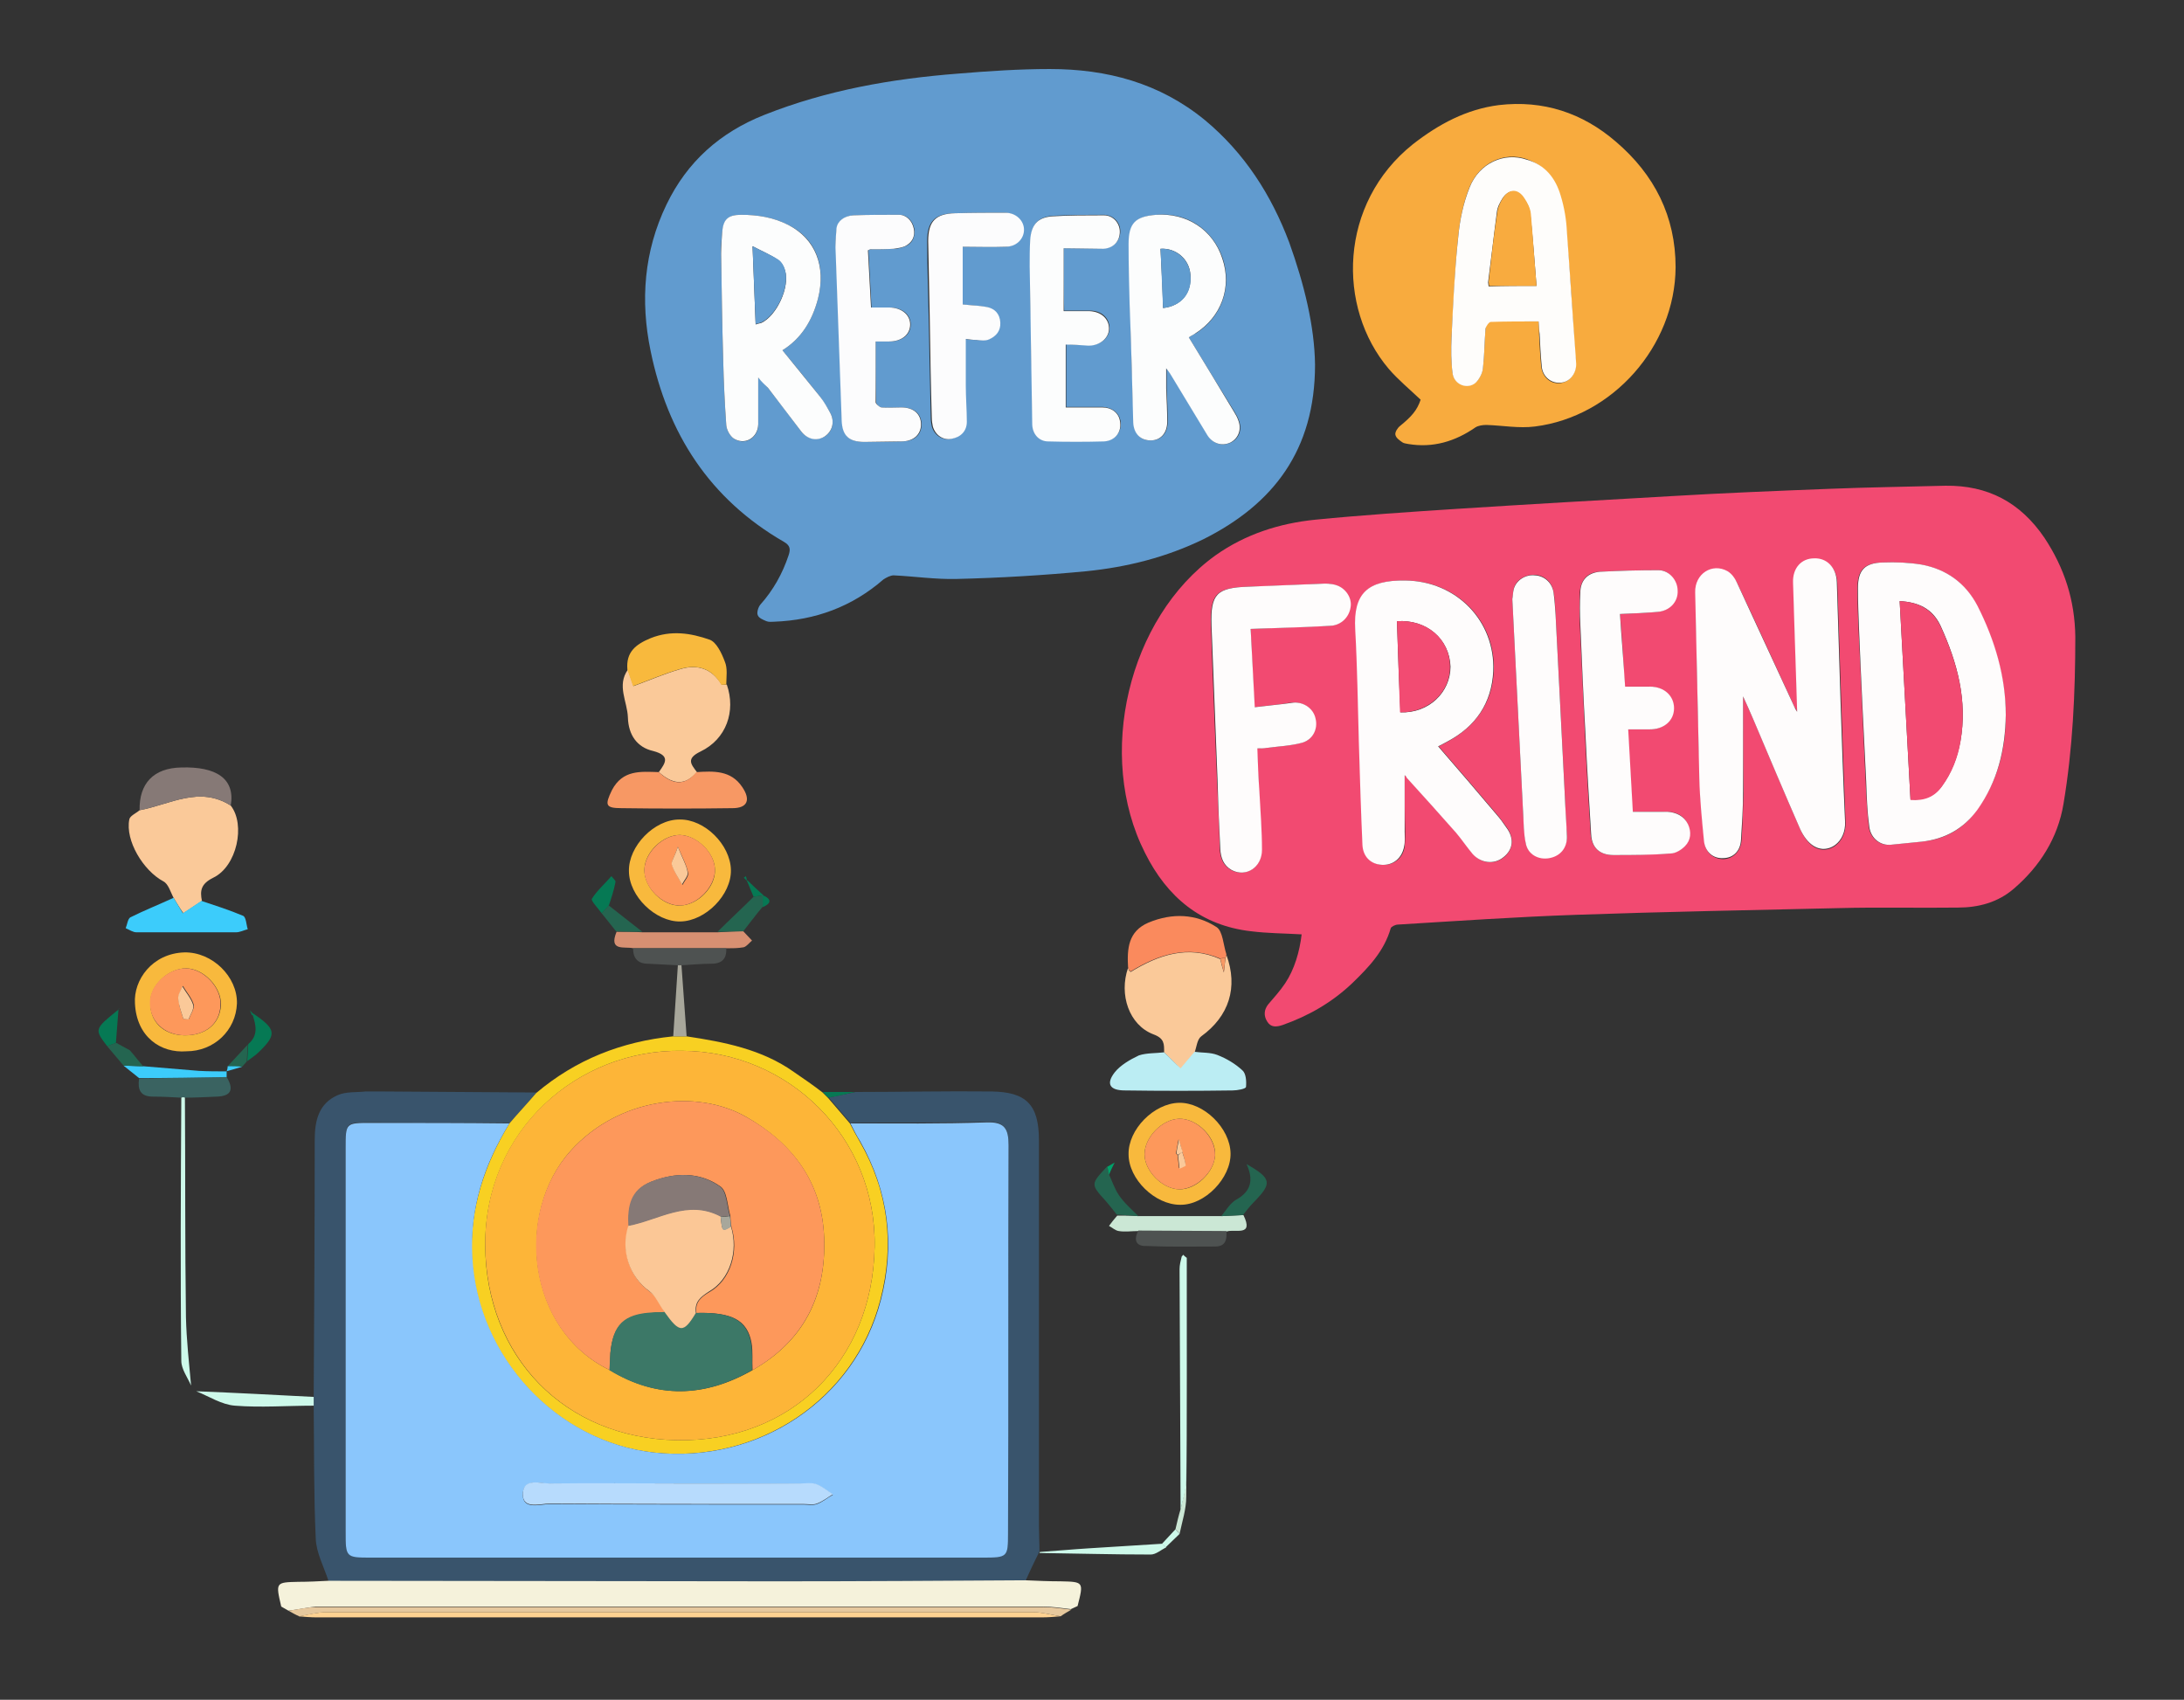 <?xml version="1.0" encoding="utf-8"?>
<!-- Generator: Adobe Illustrator 21.1.0, SVG Export Plug-In . SVG Version: 6.00 Build 0)  -->
<svg version="1.1" id="Layer_1" xmlns="http://www.w3.org/2000/svg" xmlns:xlink="http://www.w3.org/1999/xlink" x="0px" y="0px"
	 viewBox="0 0 424 330" style="enable-background:new 0 0 424 330;" xml:space="preserve">
<rect x="0" y="0" width="424" height="330" fill="#333333" stroke="none"/>
<style type="text/css">
	.st0{fill:#39546C;}
	.st1{fill:#F5F2DB;}
	.st2{fill:#F8D022;}
	.st3{fill:#FAC999;}
	.st4{fill:#BBEDF3;}
	.st5{fill:#F79864;}
	.st6{fill:#F8B93D;}
	.st7{fill:#FA8A5D;}
	.st8{fill:#3CCCFB;}
	.st9{fill:#867976;}
	.st10{fill:#D79072;}
	.st11{fill:#CBE7D5;}
	.st12{fill:#3A6361;}
	.st13{fill:#4E5251;}
	.st14{fill:#CDF9EA;}
	.st15{fill:#246550;}
	.st16{fill:#A8A79B;}
	.st17{fill:#067954;}
	.st18{fill:#00A169;}
	.st19{fill:#06DF9E;}
	.st20{fill:#8AC6FC;}
	.st21{fill:#E6C89D;}
	.st22{fill:#FED292;}
	.st23{fill:#FDB538;}
	.st24{fill:#FD985B;}
	.st25{fill:#B7DBFD;}
	.st26{fill:#3C7867;}
	.st27{fill:#FBC796;}
	.st28{fill:#F24A71;}
	.st29{fill:#619BCF;}
	.st30{fill:#F8AB3E;}
	.st31{fill:#FEFCFC;}
	.st32{fill:#FCFDFD;}
	.st33{fill:#FCFCFD;}
	.st34{fill:#FEFDFB;}
	.st35{fill:#F24B72;}
	.st36{fill:#609CCF;}
	.st37{fill:#619CD0;}
	.st38{fill:#F8AB3F;}
</style>
<g>
	<path class="st0" d="M63.8,307c-0.9-2.8-2.4-5.5-2.5-8.3c-0.4-8.6-0.3-17.3-0.4-25.9c0-0.6,0-1.1,0-1.7c0.1-16.6,0.2-33.2,0.2-49.8
		c0-3.8,0.8-7.1,4.5-8.7c1.6-0.7,3.6-0.5,5.4-0.7c1.1,0,2.1,0,3.2,0c10,0.1,20,0.1,30,0.2c-1.7,2-3.5,3.9-5.2,5.9
		c-9,0-18-0.1-27-0.1c-4.9,0-4.9,0-4.9,4.9c0,24.8,0,49.6,0,74.4c0,5,0,5.1,4.8,5.1c39.6,0,79.2,0,118.9,0c4.8,0,4.9-0.1,4.9-4.7
		c0-25.1,0-50.3,0.1-75.4c0-3.1-0.8-4.5-4.2-4.4c-8.8,0.2-17.6,0.1-26.5,0.2c-1.4-1.6-2.8-3.3-4.2-4.9c1.7-0.4,3.5-0.7,5.2-1.1
		c8.8,0,17.6-0.2,26.4-0.1c6.8,0.1,9.2,2.6,9.2,9.5c0,24.9,0,49.8,0,74.8c0,1.7,0.1,3.3,0.1,5l-0.1,0.2c-0.9,1.8-1.8,3.7-2.6,5.5
		c-16,0.1-32,0.2-48,0.2C122.1,307.1,92.9,307,63.8,307z"/>
	<path class="st1" d="M56,312.7c-0.5-0.3-0.9-0.5-1.4-0.8c-1.1-4.7-1.1-4.7,3.3-4.8c1.9,0,3.9-0.1,5.8-0.2c29.1,0,58.3,0.1,87.4,0.1
		c16,0,32-0.1,48-0.2c2.3,0.1,4.5,0.2,6.8,0.2c4.5,0.1,4.5,0.1,3.3,4.8c-0.4,0.2-0.9,0.4-1.3,0.6c-1.8-0.2-3.6-0.5-5.4-0.5
		c-47.1,0-94.1,0-141.2,0C59.6,312.1,57.8,312.5,56,312.7z"/>
	<path class="st2" d="M98.9,218.1c1.7-2,3.5-3.9,5.2-5.9c7.7-6.5,16.6-10,26.6-11c0.9,0,1.7,0,2.6,0c7.3,1.1,14.6,2.5,20.8,6.9
		c1.9,1.3,3.8,2.6,5.6,4c0.4,0.4,0.7,0.7,1.1,1.1c1.4,1.6,2.8,3.3,4.2,4.9c0.6,1.2,1.2,2.3,1.9,3.5c5.6,9.7,6.8,20.1,4,30.8
		c-5,19.3-23.7,31.8-44,29.6c-19-2.1-34.3-18.6-35.3-38C91.2,234.5,94.1,226,98.9,218.1z M132.4,204c-20.2-0.3-38.3,15.4-38.2,37.8
		c0.1,21.6,15.4,37.4,37.2,37.8c22.1,0.4,38-15.3,38.4-37.5C170.2,220.8,153.1,204.1,132.4,204z"/>
	<path class="st3" d="M226,204.3c0-1.6,0.1-2.7-2.1-3.5c-4.7-1.8-6.7-7.7-4.9-12.9c0.1,0.2,0.1,0.3,0.2,0.5c0.1,0.1,0.3,0.3,0.3,0.3
		c5.4-3.3,11.1-5.3,17.4-2.5c0.2,0.9,0.4,1.7,0.7,2.6c0.1-0.9,0.2-1.8,0.3-2.7c0.1-0.2,0.1-0.5,0.2-0.7c2.3,6.3,0.5,11.9-4.9,15.8
		c-0.8,0.6-0.9,2.1-1.3,3.2c-0.9,1.1-1.8,2.1-2.7,3.2C228.2,206.4,227.1,205.4,226,204.3z"/>
	<path class="st3" d="M33.7,174.3c-0.6-1.1-1-2.7-2-3.2c-3.9-2.1-7.4-7.9-6.6-12c0.1-0.7,1.3-1.2,2-1.8c5.9-1.1,11.6-4.8,17.7-0.9
		c2.9,3.7,1.2,11.8-3.4,14c-2.4,1.2-2.6,2.5-2.2,4.5c-1.2,0.8-2.4,1.6-3.6,2.4C34.9,176.3,34.3,175.3,33.7,174.3z"/>
	<path class="st3" d="M127.9,149.9c1.3-1.8,2.3-3.2-1.1-4.1c-3.1-0.7-4.8-3.1-4.9-6.5c-0.1-3.1-2.2-6.2,0-9.3
		c0.4,1.1,0.7,2.1,1.1,3.2c3-1.1,6-2.4,9.1-3.3c3.3-1,6.1-0.1,8,3c0.1,0.1,0.7,0,1,0c1.8,5.2-0.1,10.6-5.1,13
		c-2.9,1.4-1.8,2.5-0.7,4C132.8,152.8,130.4,152.1,127.9,149.9z"/>
	<path class="st4" d="M226,204.3c1.1,1,2.1,2.1,3.2,3.1c0.9-1.1,1.8-2.1,2.7-3.2c1.5,0.2,3.1,0.1,4.4,0.6c1.8,0.7,3.5,1.7,4.9,3
		c0.7,0.6,0.8,2.1,0.7,3.2c0,0.4-1.7,0.7-2.6,0.7c-7,0.1-13.9,0.1-20.9,0c-3,0-3.7-1.3-2-3.5c1.1-1.4,3-2.5,4.7-3.3
		C222.6,204.4,224.4,204.5,226,204.3z"/>
	<path class="st5" d="M127.9,149.9c2.5,2.3,4.9,2.9,7.3,0c3.3-0.2,6.7-0.4,8.9,2.9c1.7,2.5,1,4.1-1.9,4.1c-7.2,0.1-14.3,0.1-21.5,0
		c-3.2,0-3.3-0.6-1.9-3.5C120.9,149.4,124.4,149.8,127.9,149.9z"/>
	<path class="st6" d="M228.9,214.1c4.8-0.1,9.9,4.9,10,9.8c0.1,4.8-5,10.1-9.8,10c-4.9,0-10-5-10-9.8
		C219,219.3,224,214.2,228.9,214.1z M228.9,230.9c3.3,0.1,6.8-3.3,7-6.6c0.2-3.5-3.5-7.2-7-7.1c-3.3,0.1-6.7,3.6-6.7,6.9
		C222.2,227.3,225.6,230.8,228.9,230.9z"/>
	<path class="st6" d="M36.2,204.1c-5,0.4-9.7-2.8-10-9.3c-0.3-4.5,3.3-9.7,9.6-9.9c5.4-0.1,10.3,4.7,10.2,9.9
		C45.8,200.1,41.5,204.1,36.2,204.1z M35.7,201c4.2,0.1,7-2.2,7.2-5.9c0.1-3.5-3.4-7.1-6.8-7.1c-3.4,0-6.9,3.3-6.9,6.5
		C29,198.3,31.7,200.9,35.7,201z"/>
	<path class="st6" d="M131.9,159.1c4.9-0.1,9.9,4.9,10,9.8c0.1,4.8-4.9,9.9-9.8,10c-4.8,0.1-10-4.9-10-9.8
		C122,164.3,127,159.1,131.9,159.1z M138.8,168.9c0-3.3-3.5-6.7-6.8-6.8c-3.3,0-6.8,3.3-6.9,6.7c-0.1,3.5,3.6,7.2,7,7
		C135.5,175.7,138.9,172.2,138.8,168.9z"/>
	<path class="st6" d="M141,132.9c-0.3,0-0.9,0.1-1,0c-1.8-3.2-4.7-4-8-3c-3.1,0.9-6.1,2.2-9.1,3.3c-0.4-1.1-0.7-2.1-1.1-3.2
		c-0.3-3.4,1.6-4.9,4.5-6.1c4-1.6,7.8-1,11.5,0.3c1.3,0.5,2.3,2.6,2.9,4.2C141.3,129.8,141,131.4,141,132.9z"/>
	<path class="st7" d="M236.9,186.1c-6.3-2.7-12-0.8-17.4,2.5c0,0-0.2-0.2-0.3-0.3c-0.1-0.1-0.1-0.3-0.2-0.5c-0.2-3.6,0-7,4-8.7
		c4.6-1.9,9.2-1.7,13.2,0.9c1.2,0.8,1.3,3.5,1.9,5.3c-0.1,0.2-0.1,0.5-0.2,0.7C237.5,186,237.2,186,236.9,186.1z"/>
	<path class="st8" d="M33.7,174.3c0.6,1,1.2,2,1.8,3c1.2-0.8,2.4-1.6,3.6-2.4c2.7,0.9,5.5,1.8,8.1,2.9c0.6,0.3,0.6,1.7,0.9,2.6
		c-0.8,0.2-1.5,0.6-2.3,0.6c-6.4,0-12.9,0-19.3,0c-0.7,0-1.4-0.5-2.1-0.8c0.3-0.7,0.4-1.8,0.9-2.1C28.1,176.7,30.9,175.6,33.7,174.3
		z"/>
	<path class="st9" d="M44.8,156.4c-6.1-3.9-11.8-0.2-17.7,0.9c-0.1-5.2,2.7-8.2,8.1-8.3C41.9,148.8,45.7,151.1,44.8,156.4z"/>
	<path class="st10" d="M144.3,180.8c0.6,0.6,1.1,1.2,1.7,1.8c-0.5,0.4-1,1.1-1.6,1.3c-1.1,0.2-2.2,0.2-3.3,0.2c-6,0-12.1,0-18.1,0
		c-1.7-0.4-4.9,0.7-3.3-3.2c1.7,0,3.4,0,5.1,0.1c4.8,0,9.7,0,14.5,0C140.9,180.9,142.6,180.8,144.3,180.8z"/>
	<path class="st11" d="M221,236.1c5.4,0,10.8,0,16.2,0c1.4-0.1,2.8-0.1,4.2-0.2c2.1,4.3-1.7,2.6-3.3,3.2c-5.7,0-11.4-0.1-17.1-0.1
		c-1.3,0-2.6,0.2-3.8,0c-0.7-0.1-1.3-0.7-1.9-1c0.5-0.7,1-1.3,1.6-2C218.2,236,219.6,236,221,236.1z"/>
	<path class="st12" d="M44,209.1c1.4,2.3,1,3.7-1.9,3.8c-2.1,0.1-4.2,0.2-6.3,0.2c-0.2-0.1-0.5-0.1-0.7,0c-1.8-0.1-3.6-0.2-5.4-0.2
		c-2.5,0-3-1.4-2.7-3.5C32.7,209.3,38.3,209.2,44,209.1z"/>
	<path class="st11" d="M228.2,296.9c0.3-1.3,0.6-2.6,1-3.9c0.4-1.9,1-3.8,1.1-5.7c0.1-14.4,0.1-28.8,0.1-43.2
		c0,15.5,0.1,31-0.1,46.5c0,2.4-0.8,4.8-1.3,7.2C228.8,297.5,228.5,297.2,228.2,296.9z"/>
	<path class="st13" d="M122.9,184.1c6,0,12.1,0,18.1,0c0.1,2-0.8,3-2.9,3c-1.9,0-3.9,0.2-5.8,0.3c-0.2,0-0.4,0-0.7,0
		c-1.9-0.1-3.9-0.2-5.8-0.3C123.8,187.1,122.9,186,122.9,184.1z"/>
	<path class="st13" d="M221,238.9c5.7,0,11.4,0.1,17.1,0.1c0.1,1.6-0.1,3-2.2,3c-4.4,0-8.9,0.1-13.3-0.1
		C220.4,242,220.1,240.6,221,238.9z"/>
	<path class="st14" d="M230.4,244.2c0,14.4,0,28.8-0.1,43.2c0,1.9-0.7,3.8-1.1,5.7c-0.1-15.6-0.1-31.1-0.2-46.7
		c0-0.8,0.2-1.6,0.4-2.4c0-0.1,0.2-0.2,0.3-0.4C229.9,243.8,230.1,244,230.4,244.2z"/>
	<path class="st14" d="M201.8,301.5l0.1-0.2c3.1-0.2,6.2-0.5,9.4-0.7c4.8-0.3,9.6-0.6,14.4-0.9c0.2,0.2,0.4,0.5,0.7,0.7
		c-1,0.5-2,1.4-3,1.4C216.1,301.8,209,301.6,201.8,301.5z"/>
	<g>
		<path class="st14" d="M35.2,213.1c0.2-0.1,0.5-0.1,0.7,0c0.1,14.2,0,28.4,0.2,42.6c0.1,4.4,0.6,8.9,1,13.3l0,0
			c-0.7-1.6-1.9-3.2-1.9-4.8C35,247.2,35.1,230.1,35.2,213.1z"/>
		<path class="st14" d="M60.9,271.2c0,0.6,0,1.1,0,1.7c-5.1,0-10.3,0.4-15.3,0c-2.6-0.2-5-1.8-7.5-2.8l0,0
			C45.6,270.4,53.3,270.8,60.9,271.2z"/>
	</g>
	<path class="st15" d="M241.3,235.9c-1.4,0.1-2.8,0.1-4.2,0.2c0.9-1.1,1.7-2.5,2.9-3.2c3.1-1.7,3.3-4.1,2-6.9l0,0
		c4.9,2.8,5,3.7,1.5,7.3C242.7,234.1,242,235,241.3,235.9z"/>
	<path class="st15" d="M221,236.1c-1.4-0.1-2.8-0.2-4.2-0.3c-0.7-0.9-1.4-1.8-2.1-2.6c-3-3.3-3-3.3,0.3-6.8c0.1,0.5,0.2,1.1,0.3,1.6
		c0.6,1.3,1.1,2.8,1.9,4C218.3,233.6,219.7,234.8,221,236.1z"/>
	<path class="st16" d="M131.6,187.4c0.2,0,0.4,0,0.7,0c0.3,4.6,0.7,9.2,1,13.8c-0.9,0-1.7,0-2.6,0C131,196.6,131.3,192,131.6,187.4z
		"/>
	<path class="st8" d="M44,209.1c-5.7,0.1-11.3,0.2-17,0.2c-1-0.8-2-1.6-3-2.4c1.3,0,2.5,0.1,3.8,0.1c3.6,0.3,7.2,0.6,10.8,0.9
		c1.8,0.1,3.6,0.1,5.5,0.1L44,208C44,208.3,44,208.7,44,209.1z"/>
	<path class="st15" d="M144.3,180.8c-1.7,0-3.3,0.1-5,0.1c2.3-2.3,4.7-4.5,7-6.8c0.6-0.1,1.3-0.2,1.9-0.3l0,0c0,0.8,0,1.5,0,2.3
		l-0.1-0.1c-0.3,0.4-0.7,0.8-1,1.2C146.1,178.5,145.2,179.6,144.3,180.8z"/>
	<path class="st17" d="M49.2,196.8c4.4,3,4.6,4,1.1,7.4c-0.7,0.7-1.5,1.2-2.3,1.8c0.1-1.1,0.1-2.2,0.2-3.3c2-1.7,1.5-3.7,0.8-5.8
		L49.2,196.8z"/>
	<path class="st17" d="M116.8,177.3c-0.7-1-2.1-2.4-1.9-2.8c1-1.6,2.5-2.9,3.8-4.4c0.3,0.4,0.8,0.8,0.8,1.1
		c-0.3,1.6-0.8,3.1-1.3,4.6C117.8,176.3,117.3,176.8,116.8,177.3z"/>
	<path class="st15" d="M116.8,177.3c0.5-0.5,0.9-1,1.4-1.5c2.2,1.7,4.3,3.4,6.5,5.1c-1.7,0-3.4,0-5.1-0.1
		C118.7,179.7,117.8,178.5,116.8,177.3z"/>
	<path class="st17" d="M20.8,203.1c-2.5-3.3-2.5-3.3,2.2-7.1l0,0c-0.2,2.2-0.3,4.3-0.5,6.5C21.9,202.7,21.4,202.9,20.8,203.1z"/>
	<path class="st15" d="M20.8,203.1c0.6-0.2,1.1-0.4,1.7-0.6c0.2,0,0.4,0.1,0.5,0.2c0.7,0.4,1.5,0.8,2.2,1.2c0.9,1,1.7,2.1,2.6,3.1
		c-1.3,0-2.5-0.1-3.8-0.1C22.9,205.6,21.9,204.4,20.8,203.1z"/>
	<path class="st15" d="M48.1,202.8c-0.1,1.1-0.1,2.2-0.2,3.3c-0.3,0.3-0.6,0.7-0.9,1c-0.9,0-1.9,0-2.8-0.1
		C45.5,205.6,46.8,204.2,48.1,202.8z"/>
	<path class="st17" d="M148.2,173.8c-0.6,0.1-1.3,0.2-1.9,0.3c-0.4-1-0.9-2.1-1.3-3.1l0.1-0.1C146.1,171.9,147.1,172.8,148.2,173.8z
		"/>
	<path class="st17" d="M160.8,213.1c-0.4-0.4-0.7-0.7-1.1-1.1c2.1,0,4.2,0,6.3,0C164.3,212.4,162.6,212.8,160.8,213.1z"/>
	<path class="st18" d="M215.3,228.1c-0.1-0.5-0.2-1.1-0.3-1.6c0.5-0.3,0.9-0.5,1.4-0.8C216,226.5,215.6,227.3,215.3,228.1z"/>
	<path class="st14" d="M228.2,296.9c0.3,0.3,0.5,0.6,0.8,0.9c-0.9,0.9-1.8,1.7-2.7,2.6c-0.2-0.2-0.4-0.5-0.7-0.7
		C226.5,298.7,227.4,297.8,228.2,296.9z"/>
	<path class="st17" d="M148.1,176.1c0-0.8,0-1.5,0-2.3C149.9,174.6,149.7,175.4,148.1,176.1z"/>
	<path class="st8" d="M44.2,207c0.9,0,1.9,0,2.8,0.1c-1,0.3-2,0.6-3.1,0.9L44,208C44.1,207.7,44.2,207.4,44.2,207z"/>
	<path class="st17" d="M74.1,212c-1.1,0-2.1,0-3.2,0C72,212,73,212,74.1,212z"/>
	<path class="st17" d="M48.9,197.1c-0.1-0.3-0.3-0.7-0.4-1c0.2,0.3,0.5,0.5,0.7,0.8L48.9,197.1z"/>
	<path class="st17" d="M25.2,203.9c-0.7-0.4-1.5-0.8-2.2-1.2C23.7,203.1,24.5,203.5,25.2,203.9z"/>
	<path class="st15" d="M242,226c-0.2-0.2-0.3-0.4-0.5-0.6C241.7,225.6,241.8,225.8,242,226C242,226,242,226,242,226z"/>
	<path class="st17" d="M145,171c-0.2-0.2-0.4-0.4-0.6-0.6c0.1-0.1,0.3-0.2,0.4-0.3C144.9,170.4,145,170.7,145,171L145,171z"/>
	<path class="st17" d="M23,196c0.1-0.1,0.1-0.2,0.2-0.3C23.1,195.8,23,195.9,23,196C23,196,23,196,23,196z"/>
	<path class="st19" d="M38,270c-0.3-0.3-0.7-0.7-1-1l0,0C37.3,269.3,37.7,269.7,38,270C38,270,38,270,38,270z"/>
	<path class="st17" d="M147.1,177.3c0.3-0.4,0.7-0.8,1-1.2C147.8,176.5,147.4,176.9,147.1,177.3z"/>
	<path class="st20" d="M98.9,218.1c-4.9,8-7.7,16.4-7.2,25.9c1,19.4,16.3,35.9,35.3,38c20.3,2.2,39-10.3,44-29.6
		c2.8-10.7,1.5-21.1-4-30.8c-0.7-1.1-1.3-2.3-1.9-3.5c8.8,0,17.6,0.1,26.5-0.2c3.4-0.1,4.2,1.2,4.2,4.4c-0.1,25.1,0,50.3-0.1,75.4
		c0,4.6-0.1,4.7-4.9,4.7c-39.6,0-79.2,0-118.9,0c-4.8,0-4.8-0.1-4.8-5.1c0-24.8,0-49.6,0-74.4c0-4.9,0-4.9,4.9-4.9
		C81,218,90,218,98.9,218.1z M131.5,288c-8.1,0-16.3-0.1-24.4,0.1c-2,0-5.6-1.3-5.6,2.1c0,3,3.4,1.8,5.3,1.8
		c16.4,0.1,32.9,0.1,49.3,0.1c0.8,0,1.7,0.2,2.5-0.1c1.1-0.4,2-1.2,3.1-1.8c-1.1-0.7-2.1-1.6-3.3-2c-0.9-0.3-2-0.1-3-0.1
		C147.4,288,139.5,288,131.5,288z"/>
	<path class="st21" d="M56,312.7c1.8-0.2,3.6-0.7,5.4-0.7c47.1,0,94.1,0,141.2,0c1.8,0,3.6,0.3,5.4,0.5c-0.7,0.4-1.4,0.8-2.1,1.3
		c-1.8-0.3-3.6-0.8-5.3-0.8c-45.7,0-91.5,0-137.2,0c-1.8,0-3.5,0.5-5.3,0.8C57.4,313.5,56.7,313.1,56,312.7z"/>
	<path class="st22" d="M58,313.8c1.8-0.3,3.5-0.8,5.3-0.8c45.7,0,91.5,0,137.2,0c1.8,0,3.6,0.5,5.3,0.8c-1.2,0.1-2.3,0.2-3.5,0.2
		c-47,0-93.9,0-140.9,0C60.4,314,59.2,313.9,58,313.8z"/>
	<path class="st23" d="M132.4,204c20.7,0.1,37.8,16.8,37.4,38.1c-0.4,22.2-16.3,37.9-38.4,37.5c-21.8-0.4-37-16.2-37.2-37.8
		C94,219.4,112.2,203.7,132.4,204z M146.1,266c10-5.7,14.3-14.4,13.9-25.7c-0.4-10.8-6.1-18.3-15.2-23.5c-9.5-5.4-24.6-3.8-34,6.6
		c-10.8,12-8.6,34.8,7.6,42.6C127.6,271.6,136.8,271.3,146.1,266z"/>
	<path class="st5" d="M236.9,186.1c0.3,0,0.7-0.1,1-0.1c-0.1,0.9-0.2,1.8-0.3,2.7C237.3,187.8,237.1,186.9,236.9,186.1z"/>
	<path class="st24" d="M228.9,230.9c-3.3-0.1-6.7-3.6-6.7-6.8c0-3.3,3.4-6.8,6.7-6.9c3.5-0.1,7.1,3.6,7,7.1
		C235.7,227.6,232.2,230.9,228.9,230.9z M229.5,223.6c-0.2-0.8-0.4-1.6-0.7-2.4c-0.2,0.9-0.3,1.8-0.5,2.7c0,0.1,0.2,0.2,0.3,0.3
		c0.1,0.9,0.2,1.7,0.3,2.6c0.4-0.2,1.2-0.5,1.2-0.6C230.1,225.4,229.8,224.5,229.5,223.6z"/>
	<path class="st24" d="M35.7,201c-3.9-0.1-6.7-2.8-6.6-6.5c0-3.2,3.5-6.5,6.9-6.5c3.5,0,7,3.7,6.8,7.1
		C42.7,198.8,39.8,201.1,35.7,201z M35.6,197.8c0.4,0,0.7,0,1.1,0c0.3-0.9,1.1-2,0.9-2.8c-0.4-1.3-1.4-2.4-2.1-3.6
		c-0.3,0.8-0.9,1.7-0.8,2.4C34.7,195.3,35.2,196.5,35.6,197.8z"/>
	<path class="st24" d="M138.8,168.9c0,3.3-3.4,6.8-6.7,6.9c-3.5,0.1-7.2-3.6-7-7c0.1-3.3,3.6-6.7,6.9-6.7
		C135.4,162.2,138.8,165.6,138.8,168.9z M131.6,164.4c-0.6,1.9-1.3,2.8-1.1,3.5c0.4,1.4,1.3,2.6,2,3.9c0.4-0.8,1.2-1.6,1.1-2.3
		C133.3,168,132.6,166.7,131.6,164.4z"/>
	<path class="st25" d="M131.5,288c8,0,15.9,0,23.9,0c1,0,2.1-0.2,3,0.1c1.2,0.4,2.2,1.3,3.3,2c-1,0.6-2,1.4-3.1,1.8
		c-0.7,0.3-1.6,0.1-2.5,0.1c-16.4,0-32.9,0-49.3-0.1c-1.9,0-5.3,1.2-5.3-1.8c0-3.4,3.5-2,5.6-2.1C115.2,287.9,123.4,288,131.5,288z"
		/>
	<path class="st24" d="M118.4,266c-16.3-7.8-18.5-30.6-7.6-42.6c9.4-10.4,24.5-12,34-6.6c9.1,5.1,14.8,12.7,15.2,23.5
		c0.4,11.2-3.9,20-13.9,25.7c-0.1-1.8,0.1-3.6-0.2-5.3c-0.8-4.4-3.8-6-10.7-5.8c-0.3-2.1,0.9-3.1,2.6-4.1c4-2.3,5.7-7.8,4.2-12.6
		c-0.1-0.7-0.2-1.4-0.2-2.1c-0.6-2-0.6-4.9-2-5.8c-4-2.8-8.7-2.7-13.3-0.9c-4,1.6-4.6,4.9-4.4,8.6c-1.6,4.9,0.2,10,4.1,12.8
		c1.3,0.9,2,2.6,2.9,4c-0.8,0-1.6,0-2.5,0.1c-5.4,0.3-7.6,2.4-8.1,7.8C118.5,263.8,118.4,264.9,118.4,266z"/>
	<path class="st26" d="M135.1,254.9c6.9-0.2,9.9,1.4,10.7,5.8c0.3,1.7,0.2,3.6,0.2,5.3c-9.2,5.3-18.5,5.6-27.7,0
		c0.1-1.1,0.1-2.3,0.2-3.4c0.5-5.4,2.6-7.5,8.1-7.8c0.8-0.1,1.6,0,2.5-0.1C131.9,258.8,132.7,258.8,135.1,254.9z"/>
	<path class="st3" d="M229.5,223.6c0.3,0.9,0.6,1.8,0.7,2.7c0,0.1-0.8,0.4-1.2,0.6c-0.1-0.9-0.2-1.7-0.3-2.6
		C229,224,229.3,223.8,229.5,223.6z"/>
	<path class="st3" d="M228.7,224.2c-0.1-0.1-0.3-0.2-0.3-0.3c0.1-0.9,0.3-1.8,0.5-2.7c0.2,0.8,0.4,1.6,0.7,2.4
		C229.3,223.8,229,224,228.7,224.2z"/>
	<path class="st3" d="M35.6,197.8c-0.4-1.3-0.9-2.6-1-3.9c-0.1-0.8,0.5-1.6,0.8-2.4c0.7,1.2,1.7,2.3,2.1,3.6
		c0.2,0.8-0.5,1.8-0.9,2.8C36.3,197.9,35.9,197.8,35.6,197.8z"/>
	<path class="st3" d="M131.6,164.4c0.9,2.3,1.7,3.6,1.9,5c0.1,0.7-0.7,1.5-1.1,2.3c-0.7-1.3-1.6-2.5-2-3.9
		C130.3,167.2,131,166.3,131.6,164.4z"/>
	<path class="st27" d="M135.1,254.9c-2.4,4-3.2,3.9-6.1-0.2c-1-1.3-1.7-3.1-2.9-4c-3.9-2.8-5.7-7.9-4.1-12.8
		c5.9-1.1,11.5-5.2,17.9-1.8c0.3,3,0.3,3,2,2c1.5,4.8-0.2,10.3-4.2,12.6C136,251.8,134.8,252.7,135.1,254.9z"/>
	<path class="st9" d="M139.9,236.2c-6.4-3.4-12,0.7-17.9,1.8c-0.2-3.7,0.3-7,4.4-8.6c4.6-1.8,9.3-1.9,13.3,0.9
		c1.4,0.9,1.4,3.8,2,5.8C141.1,236.1,140.5,236.1,139.9,236.2z"/>
	<path class="st16" d="M139.9,236.2c0.6,0,1.2,0,1.8-0.1c0.1,0.7,0.2,1.4,0.2,2.1C140.2,239.2,140.2,239.2,139.9,236.2z"/>
</g>
<g id="naz5dt.tif">
	<g>
		<path class="st28" d="M252.7,181.4c-3.4-0.2-6.6-0.2-9.8-0.6c-9.7-1.1-16.3-6.6-20.6-15.2c-9.6-18.9-3.3-45.6,13.7-57.8
			c5.8-4.1,12.4-6.2,19.3-6.9c9.1-0.9,18.2-1.5,27.4-2.1c14-0.9,28-1.7,42.1-2.5c10.1-0.6,20.2-1,30.4-1.4c7.5-0.3,15-0.4,22.5-0.6
			c8.2-0.1,14.5,3.2,19.2,10.1c3.9,5.9,5.9,12.1,6,19.2c0,10.9-0.5,21.8-2.3,32.5c-1.1,6.6-4.6,12.1-9.6,16.4
			c-3.1,2.7-6.9,3.7-10.9,3.7c-7.7,0.1-15.4-0.1-23,0.1c-17,0.4-34,0.7-51,1.3c-11.6,0.4-23.2,1.2-34.7,1.9c-0.5,0-1.3,0.4-1.4,0.7
			c-1.3,4.5-4.3,7.6-7.5,10.7c-3.9,3.7-8.4,6.3-13.5,8.1c-1.2,0.4-2.3,0.5-3-0.7c-0.7-1.1-0.6-2.3,0.2-3.3c1.1-1.3,2.3-2.6,3.3-4.1
			C251.3,188.2,252.3,184.8,252.7,181.4z M338.4,135.2c0.7,1.5,1.4,3.1,2.1,4.7c3,7.1,6,14.2,9.1,21.3c0.6,1.3,1.5,2.6,2.7,3.3
			c2.7,1.5,6.1-0.8,6-4.8c-0.6-15.5-1.1-31-1.6-46.5c-0.1-2.8-1.9-4.7-4.4-4.6c-2.5,0.1-4.1,2-4.1,4.7c0.1,3.2,0.2,6.4,0.3,9.6
			c0.2,5,0.3,10,0.5,15.5c-0.3-0.6-0.4-0.9-0.6-1.1c-3.7-8-7.3-16-11.1-24c-0.4-0.8-1.1-1.7-1.8-2.2c-3-1.8-6.4,0.4-6.3,4.1
			c0.2,12,0.4,24,0.8,36c0.1,4.1,0.5,8.1,0.9,12.2c0.2,2.2,1.8,3.4,3.7,3.4c1.9-0.1,3.3-1.5,3.5-3.6c0.2-3.1,0.3-6.2,0.4-9.3
			C338.4,147.5,338.4,141.3,338.4,135.2z M272.7,150.5c0.1,0.1,0.3,0.2,0.5,0.5c3.2,3.6,6.4,7.1,9.6,10.7c1.1,1.3,2.1,2.8,3.2,4.1
			c1.6,1.9,4.2,2.1,6,0.6c1.8-1.5,2-3.7,0.5-5.8c-0.6-0.8-1.2-1.7-1.9-2.5c-3.7-4.4-7.5-8.8-11.3-13.2c0.6-0.3,1.2-0.6,1.9-1
			c5.4-3,8.5-7.5,8.8-13.6c0.4-9.7-7.1-17.5-17.1-17.6c-7.3-0.1-10.1,2.5-9.7,9.5c0.4,7.2,0.5,14.5,0.7,21.7
			c0.2,6.7,0.4,13.4,0.7,20.1c0.1,2.3,1.7,3.8,3.8,3.9c2.2,0.1,4-1.3,4.3-3.6c0.1-1,0.1-2,0.1-2.9
			C272.7,157.8,272.7,154.2,272.7,150.5z M389.4,138.8c-0.1-7.4-2.2-14.5-5.6-21.2c-2.3-4.5-6-7.1-10.9-8c-2.4-0.4-5-0.5-7.5-0.4
			c-3.5,0.1-4.8,1.5-4.8,5c0,2.6,0.1,5.1,0.2,7.7c0.5,9.9,0.9,19.9,1.4,29.8c0.1,2.9,0.3,5.9,0.6,8.8c0.3,2.3,2.2,3.7,4.2,3.5
			c2-0.2,4-0.4,6-0.6c4.5-0.4,8.2-2.4,10.8-6.2C387.8,151.7,389.4,145.6,389.4,138.8z M314.5,119.2c2.6-0.1,4.9-0.2,7.2-0.4
			c2.3-0.2,3.9-2,3.9-4.1c-0.1-2.1-1.7-4.1-3.7-4c-3.8,0-7.6,0.1-11.4,0.3c-2.4,0.1-3.7,1.7-3.8,4.1c0,2-0.1,4,0,6
			c0.3,7.1,0.7,14.3,1,21.4c0.3,6.5,0.7,12.9,1.1,19.4c0.2,2.6,1.7,4.1,4.3,4.1c3.7,0,7.4-0.1,11.1-0.3c1-0.1,2.1-0.7,2.8-1.4
			c1.2-1.2,1.3-2.8,0.6-4.3c-0.7-1.7-2.2-2.4-4-2.4c-2.2-0.1-4.3,0-6.7,0c-0.3-5.2-0.6-10.5-0.9-16c1.5,0,2.8,0,4,0
			c2.8,0.1,4.9-1.6,4.9-4.1c0-2.4-1.9-4.1-4.7-4.2c-1.6,0-3.1,0-4.8,0C315.2,128.5,314.9,123.9,314.5,119.2z M242.8,122.1
			c5.3-0.2,10.4-0.4,15.4-0.6c2-0.1,3.5-1.6,3.9-3.6c0.3-1.6-0.8-3.5-2.5-4.2c-0.8-0.3-1.7-0.4-2.5-0.4c-5,0.2-9.9,0.5-14.8,0.6
			c-6.2,0.2-7.4,1.4-7.2,7.5c0.3,10.3,0.8,20.6,1.2,30.8c0.2,4.2,0.4,8.4,0.5,12.6c0.1,1.7,0.6,3.2,2.2,4.1c2.8,1.5,6-0.5,5.9-3.9
			c0-3.8-0.3-7.5-0.5-11.3c-0.1-2.8-0.3-5.6-0.4-8.4c0.7,0,1.3-0.1,1.8-0.1c2.3-0.3,4.7-0.4,6.9-1c2.1-0.5,3.1-2.6,2.6-4.7
			c-0.4-1.9-2.2-3.2-4.2-3.1c-0.8,0-1.5,0.2-2.3,0.3c-1.7,0.2-3.4,0.4-5.3,0.6C243.3,132.2,243,127.2,242.8,122.1z M293.6,116.3
			c0.7,14.1,1.4,27.8,2.1,41.5c0.1,2,0.2,3.9,0.5,5.8c0.4,2.2,2.5,3.3,4.6,2.9c2.1-0.4,3.5-2.2,3.4-4.3c-0.2-2.6-0.3-5.1-0.4-7.7
			c-0.6-11.7-1.2-23.5-1.8-35.2c-0.1-1.5-0.1-2.9-0.4-4.4c-0.3-1.9-1.8-3.2-3.6-3.3c-1.8-0.1-3.6,0.9-4.1,2.6
			C293.7,115,293.7,115.9,293.6,116.3z"/>
		<path class="st29" d="M255.3,70.8c0,16.6-8.1,27.1-21.7,33.9c-7.2,3.5-14.8,5.4-22.7,6.2c-8.4,0.8-16.8,1.3-25.2,1.5
			c-4.1,0.1-8.1-0.5-12.2-0.7c-0.6,0-1.4,0.4-2,0.8c-6.1,5.3-13.2,7.9-21.2,8.2c-0.5,0-1,0.1-1.5-0.1c-0.7-0.3-1.5-0.6-1.7-1.2
			c-0.2-0.5,0.1-1.5,0.5-2c2.5-2.8,4.3-6,5.5-9.6c0.4-1.2,0.3-1.9-0.9-2.6c-14.4-8.3-22.6-21-25.9-37.1c-2-9.7-1.3-19.3,3.1-28.4
			c4-8.3,10.4-14,19-17.4c12.1-4.8,24.7-7,37.5-8c6-0.5,12-0.9,17.9-0.9c11.1,0,21.3,2.7,30.1,9.9c7.7,6.4,12.9,14.5,16.4,23.8
			C253.2,55.2,255.2,63.3,255.3,70.8z M230.8,65.5c0.5-0.3,0.9-0.6,1.4-0.8c5-3.2,7-8.9,5.2-14.5c-1.9-5.6-6.9-9-12.8-8.5
			c-4.1,0.3-5.4,1.6-5.4,5.7c0,3.9,0.1,7.7,0.2,11.6c0.2,7.7,0.4,15.3,0.7,23c0.1,2.2,1.4,3.6,3.4,3.5c1.9,0,3.2-1.4,3.2-3.6
			c0-2.2-0.1-4.4-0.2-6.5c0-1.2,0-2.4,0-3.9c0.4,0.5,0.6,0.8,0.8,1.1c2.4,4,4.8,7.9,7.2,11.9c1,1.7,2.8,2.2,4.5,1.4
			c1.6-0.8,2.2-2.6,1.5-4.3c-0.2-0.6-0.5-1.1-0.8-1.6C236.7,75.2,233.8,70.4,230.8,65.5z M147.2,73.3c0.8,0.8,1.4,1.4,1.9,2
			c2.2,2.8,4.3,5.6,6.4,8.4c1.1,1.5,3,1.9,4.5,1.1c1.6-0.9,2.1-2.9,1.2-4.6c-0.6-1.1-1.3-2.2-2-3.2c-2.4-3-4.8-6-7.3-9
			c3.7-2.3,5.8-5.8,6.9-10c1.6-6.3-0.4-11.7-5.7-14.3c-2.9-1.5-6-2-9.2-2c-2.5,0-3.4,0.9-3.7,3.4c-0.1,1.4-0.3,2.8-0.2,4.2
			c0.1,6.9,0.2,13.7,0.4,20.6c0.1,4.2,0.3,8.5,0.6,12.7c0.1,0.9,0.7,2,1.4,2.5c2.1,1.5,4.8,0,4.8-2.7
			C147.2,79.6,147.2,76.6,147.2,73.3z M206.5,48.2c2.7,0,5.2,0.1,7.8,0c1.9-0.1,3.2-1.5,3.2-3.3c0-1.7-1.3-3.1-3.1-3.2
			c-3.3,0-6.6,0-10,0.2c-2.9,0.2-4.1,1.7-4.3,4.6c-0.1,1.7-0.1,3.4-0.1,5.1c0.1,10.3,0.3,20.6,0.5,30.8c0,1.9,1.3,3.2,3.1,3.2
			c3.6,0.1,7.2,0.1,10.8,0c2.2-0.1,3.6-2,3.1-4.1c-0.4-1.5-1.7-2.4-3.4-2.5c-2.3,0-4.5,0-7.1,0c0-4.2,0-8.1,0-12.2
			c1.4,0.1,2.9,0.2,4.3,0.2c2.2,0.1,4.1-1.3,4.1-3.3c0-1.9-1.5-3.4-3.8-3.4c-1.6,0-3.2,0-5,0C206.5,56.2,206.5,52.3,206.5,48.2z
			 M170,66.3c0.8,0,1.7,0,2.7,0c2.4,0,4.1-1.3,4.1-3.3c0-1.9-1.6-3.3-4.1-3.3c-1.1,0-2.2,0-3.5,0c-0.2-3.9-0.4-7.6-0.6-11.1
			c0.3-0.2,0.3-0.2,0.4-0.2c1.5,0,3.1,0,4.6-0.1c0.7,0,1.5-0.2,2.2-0.5c1.4-0.6,1.9-1.9,1.7-3.4c-0.3-1.5-1.4-2.7-2.9-2.7
			c-2.9,0-5.9,0-8.8,0.1c-1.8,0.1-3.1,1.1-3.3,2.5c-0.2,1.2-0.3,2.5-0.2,3.7c0.4,11.2,0.8,22.4,1.2,33.6c0.1,3,1.3,4.2,4.4,4.2
			c2.4,0,4.8,0,7.2-0.1c2.4,0,3.8-1.3,3.8-3.3c0-2-1.4-3.3-3.8-3.3c-1.3,0-2.6,0.1-3.9,0c-0.4,0-1.1-0.6-1.1-1
			C170,74.2,170,70.4,170,66.3z M186.9,47.9c2.7,0,5.5,0,8.2,0c2,0,3.6-1.5,3.5-3.3c0-1.8-1.6-3.3-3.6-3.3c-3.3,0-6.5,0-9.8,0.1
			c-3.7,0.1-5.2,1.6-5.2,5.4c0,5,0.2,10,0.3,15c0.1,6.5,0.3,13,0.4,19.4c0,0.5,0.1,1.1,0.2,1.6c0.5,1.7,2,2.7,3.6,2.4
			c1.8-0.3,3-1.6,3-3.3c0-2.3-0.2-4.7-0.2-7c0-3,0-6,0-9.1c0.7,0.1,1.4,0.2,2.1,0.2c0.8,0,1.7,0.1,2.4-0.1c1.5-0.5,2.3-1.7,2.2-3.3
			c-0.1-1.6-1-2.7-2.6-3c-1.5-0.3-3-0.3-4.7-0.5C186.9,55.5,186.9,51.8,186.9,47.9z"/>
		<path class="st30" d="M275.8,77.6c-2.1-2-4.4-3.9-6.2-6c-10.1-11.9-9.7-32.1,4.7-43.6c5-3.9,10.4-6.8,16.7-7.6
			c8.6-1,16.2,1.5,22.7,7.1c7.5,6.4,11.6,14.5,11.6,24.4c-0.1,15.3-12.2,29-27.3,30.9c-3.1,0.4-6.3-0.2-9.4-0.3
			c-0.7,0-1.6,0.1-2.2,0.5c-3.9,2.7-8.2,4-13,3.2c-0.4-0.1-0.8-0.1-1.1-0.3c-0.6-0.4-1.3-0.9-1.4-1.5c-0.1-0.5,0.4-1.3,0.9-1.7
			C274,80.9,275.1,79.7,275.8,77.6z M298.7,62.4c0.1,1.1,0.1,1.8,0.1,2.5c0.1,2.1,0.2,4.1,0.4,6.2c0.2,2,1.7,3.4,3.5,3.3
			c1.8-0.1,3.2-1.6,3.2-3.6c0-0.5,0-1.1-0.1-1.6c-0.5-8-1-16.1-1.7-24.1c-0.2-2.4-0.6-4.8-1.2-7c-1-3.4-3.1-6-6.5-7.2
			c-4.3-1.5-9.1,0.6-11.1,5.4c-1.2,3-1.9,6.4-2.2,9.6c-0.7,6.5-0.9,13-1.3,19.5c-0.1,2.3-0.1,4.7,0.2,7c0.3,2.2,2.9,3.2,4.5,1.8
			c0.7-0.6,1.3-1.8,1.4-2.8c0.3-2.5,0.3-5.1,0.5-7.7c0-0.5,0.6-1.3,1-1.3C292.4,62.3,295.5,62.4,298.7,62.4z"/>
		<path class="st31" d="M338.4,135.2c0,6.2,0,12.3,0,18.5c0,3.1-0.2,6.2-0.4,9.3c-0.1,2.2-1.5,3.6-3.5,3.6c-1.9,0.1-3.5-1.2-3.7-3.4
			c-0.4-4.1-0.8-8.1-0.9-12.2c-0.3-12-0.5-24-0.8-36c-0.1-3.6,3.3-5.8,6.3-4.1c0.8,0.5,1.4,1.3,1.8,2.2c3.7,8,7.4,16,11.1,24
			c0.1,0.2,0.2,0.5,0.6,1.1c-0.2-5.4-0.3-10.4-0.5-15.5c-0.1-3.2-0.2-6.4-0.3-9.6c-0.1-2.8,1.6-4.7,4.1-4.7c2.5-0.1,4.3,1.8,4.4,4.6
			c0.5,15.5,0.9,31,1.6,46.5c0.2,4.1-3.3,6.4-6,4.8c-1.2-0.7-2.1-2-2.7-3.3c-3.1-7.1-6.1-14.2-9.1-21.3
			C339.8,138.3,339.1,136.7,338.4,135.2z"/>
		<path class="st31" d="M272.7,150.5c0,3.7,0,7.3,0,10.9c0,1,0.1,2-0.1,2.9c-0.4,2.3-2.1,3.7-4.3,3.6c-2.2-0.1-3.7-1.6-3.8-3.9
			c-0.3-6.7-0.5-13.4-0.7-20.1c-0.2-7.2-0.3-14.5-0.7-21.7c-0.4-7,2.4-9.6,9.7-9.5c10,0.1,17.5,7.9,17.1,17.6
			c-0.3,6.2-3.4,10.7-8.8,13.6c-0.7,0.4-1.3,0.7-1.9,1c3.8,4.4,7.6,8.8,11.3,13.2c0.7,0.8,1.3,1.6,1.9,2.5c1.6,2.1,1.4,4.3-0.5,5.8
			c-1.8,1.5-4.4,1.2-6-0.6c-1.1-1.3-2.1-2.8-3.2-4.1c-3.2-3.6-6.4-7.2-9.6-10.7C273,150.7,272.8,150.6,272.7,150.5z M271.2,120.6
			c0.2,6,0.4,11.9,0.7,17.7c5.5,0.2,9.7-3.9,9.7-8.9C281.4,124.1,277,120.2,271.2,120.6z"/>
		<path class="st31" d="M389.4,138.8c-0.1,6.8-1.6,12.9-5.5,18.4c-2.7,3.7-6.3,5.7-10.8,6.2c-2,0.2-4,0.4-6,0.6
			c-2,0.2-3.9-1.2-4.2-3.5c-0.4-2.9-0.5-5.8-0.6-8.8c-0.5-9.9-1-19.9-1.4-29.8c-0.1-2.6-0.2-5.1-0.2-7.7c0-3.5,1.3-4.9,4.8-5
			c2.5-0.1,5,0,7.5,0.4c4.9,0.9,8.6,3.6,10.9,8C387.3,124.3,389.4,131.4,389.4,138.8z M368.8,116.7c0.7,12.9,1.4,25.7,2.1,38.5
			c2.6,0.2,4.6-0.6,6.1-2.6c1.9-2.6,3-5.5,3.6-8.7c1.4-7.9-0.6-15.3-3.9-22.5C375.1,118.1,372.4,116.9,368.8,116.7z"/>
		<path class="st31" d="M314.5,119.2c0.3,4.7,0.7,9.3,1,14.1c1.7,0,3.2,0,4.8,0c2.8,0,4.7,1.8,4.7,4.2c0,2.5-2.1,4.2-4.9,4.1
			c-1.2,0-2.5,0-4,0c0.3,5.4,0.6,10.7,0.9,16c2.4,0,4.6,0,6.7,0c1.7,0.1,3.2,0.8,4,2.4c0.7,1.5,0.6,3.1-0.6,4.3
			c-0.7,0.7-1.8,1.4-2.8,1.4c-3.7,0.3-7.4,0.3-11.1,0.3c-2.6,0-4.2-1.4-4.3-4.1c-0.4-6.5-0.8-12.9-1.1-19.4
			c-0.4-7.1-0.7-14.2-1-21.4c-0.1-2-0.1-4,0-6c0-2.4,1.4-3.9,3.8-4.1c3.8-0.2,7.6-0.3,11.4-0.3c2,0,3.7,1.9,3.7,4
			c0.1,2.1-1.5,3.9-3.9,4.1C319.4,119,317.1,119.1,314.5,119.2z"/>
		<path class="st31" d="M242.8,122.1c0.3,5.1,0.5,10,0.8,15.2c1.8-0.2,3.6-0.4,5.3-0.6c0.8-0.1,1.5-0.2,2.3-0.3
			c2-0.1,3.8,1.2,4.2,3.1c0.5,2-0.5,4.1-2.6,4.7c-2.2,0.6-4.6,0.7-6.9,1c-0.5,0.1-1.1,0.1-1.8,0.1c0.1,2.8,0.2,5.6,0.4,8.4
			c0.2,3.8,0.5,7.5,0.5,11.3c0,3.4-3.1,5.4-5.9,3.9c-1.6-0.9-2.1-2.4-2.2-4.1c-0.2-4.2-0.4-8.4-0.5-12.6
			c-0.4-10.3-0.8-20.6-1.2-30.8c-0.2-6.1,1-7.3,7.2-7.5c5-0.2,9.9-0.4,14.8-0.6c0.8,0,1.8,0.1,2.5,0.4c1.7,0.7,2.8,2.5,2.5,4.2
			c-0.3,2-1.9,3.5-3.9,3.6C253.2,121.8,248.1,121.9,242.8,122.1z"/>
		<path class="st31" d="M293.6,116.3c0.1-0.4,0.1-1.3,0.3-2c0.5-1.7,2.3-2.8,4.1-2.6c1.8,0.1,3.3,1.4,3.6,3.3
			c0.2,1.4,0.3,2.9,0.4,4.4c0.6,11.7,1.2,23.5,1.8,35.2c0.1,2.6,0.3,5.1,0.4,7.7c0.1,2.2-1.2,3.9-3.4,4.3c-2.1,0.4-4.2-0.7-4.6-2.9
			c-0.4-1.9-0.4-3.9-0.5-5.8C295,144.1,294.3,130.4,293.6,116.3z"/>
		<path class="st32" d="M230.8,65.5c3,4.9,5.9,9.7,8.8,14.5c0.3,0.5,0.6,1,0.8,1.6c0.7,1.8,0,3.5-1.5,4.3c-1.7,0.8-3.5,0.2-4.5-1.4
			c-2.4-4-4.8-7.9-7.2-11.9c-0.2-0.3-0.4-0.6-0.8-1.1c0,1.5,0,2.7,0,3.9c0.1,2.2,0.2,4.4,0.2,6.5c0,2.2-1.3,3.6-3.2,3.6
			c-2,0-3.3-1.3-3.4-3.5c-0.2-7.7-0.4-15.3-0.7-23c-0.1-3.9-0.2-7.7-0.2-11.6c0-4.1,1.3-5.4,5.4-5.7c5.9-0.4,11,2.9,12.8,8.5
			c1.9,5.6-0.2,11.3-5.2,14.5C231.7,65,231.2,65.2,230.8,65.5z M225.8,59.8c3.6-0.4,5.6-3,5.3-6.5c-0.2-3-2.8-5.2-5.8-5
			C225.5,52.2,225.7,56,225.8,59.8z"/>
		<path class="st32" d="M147.2,73.3c0,3.3,0,6.2,0,9.1c-0.1,2.7-2.7,4.1-4.8,2.7c-0.7-0.5-1.3-1.6-1.4-2.5
			c-0.3-4.2-0.5-8.5-0.6-12.7c-0.2-6.9-0.3-13.7-0.4-20.6c0-1.4,0.1-2.8,0.2-4.2c0.2-2.5,1.1-3.4,3.7-3.4c3.2,0,6.3,0.5,9.2,2
			c5.2,2.7,7.3,8,5.7,14.3c-1.1,4.2-3.2,7.7-6.9,10c2.5,3.1,4.9,6,7.3,9c0.8,1,1.4,2.1,2,3.2c0.9,1.7,0.4,3.6-1.2,4.6
			c-1.5,0.9-3.3,0.5-4.5-1.1c-2.1-2.8-4.3-5.6-6.4-8.4C148.5,74.7,147.9,74.2,147.2,73.3z M146.1,47.8c0.2,5.4,0.4,10.2,0.6,15.2
			c0.5-0.2,0.8-0.2,1.1-0.3c3-1.4,5.6-7,4.6-10.2c-0.2-0.7-0.7-1.6-1.3-2C149.7,49.5,148,48.8,146.1,47.8z"/>
		<path class="st32" d="M206.5,48.2c0,4.1,0,8,0,12.2c1.8,0,3.4,0,5,0c2.3,0.1,3.8,1.5,3.8,3.4c0,1.9-1.9,3.4-4.1,3.3
			c-1.5-0.1-2.9-0.2-4.3-0.2c0,4.1,0,8,0,12.2c2.5,0,4.8,0,7.1,0c1.8,0,3.1,1,3.4,2.5c0.5,2.1-0.8,4-3.1,4.1
			c-3.6,0.1-7.2,0.1-10.8,0c-1.7,0-3-1.3-3.1-3.2c-0.2-10.3-0.3-20.6-0.5-30.8c0-1.7,0-3.4,0.1-5.1c0.2-2.9,1.4-4.4,4.3-4.6
			c3.3-0.2,6.6-0.2,10-0.2c1.8,0,3.1,1.5,3.1,3.2c0,1.8-1.2,3.2-3.2,3.3C211.7,48.3,209.1,48.2,206.5,48.2z"/>
		<path class="st33" d="M170,66.3c0,4.1,0,7.9,0,11.8c0,0.3,0.7,0.9,1.1,1c1.3,0.1,2.6,0,3.9,0c2.4,0,3.8,1.3,3.8,3.3
			c0,2-1.5,3.3-3.8,3.3c-2.4,0-4.8,0.1-7.2,0.1c-3,0-4.3-1.2-4.4-4.2c-0.4-11.2-0.8-22.4-1.2-33.6c0-1.2,0.1-2.5,0.2-3.7
			c0.2-1.4,1.5-2.4,3.3-2.5c2.9-0.1,5.9-0.1,8.8-0.1c1.5,0,2.6,1.2,2.9,2.7c0.3,1.5-0.3,2.7-1.7,3.4c-0.7,0.3-1.5,0.4-2.2,0.5
			c-1.5,0.1-3,0.1-4.6,0.1c0,0-0.1,0.1-0.4,0.2c0.2,3.5,0.4,7.2,0.6,11.1c1.2,0,2.4,0,3.5,0c2.4,0,4.1,1.4,4.1,3.3
			c0,1.9-1.6,3.3-4.1,3.3C171.8,66.3,170.8,66.3,170,66.3z"/>
		<path class="st33" d="M186.9,47.9c0,3.9,0,7.5,0,11.2c1.7,0.2,3.2,0.2,4.7,0.5c1.5,0.3,2.5,1.3,2.6,3c0.1,1.6-0.8,2.7-2.2,3.3
			c-0.7,0.3-1.6,0.2-2.4,0.1c-0.7,0-1.4-0.1-2.1-0.2c0,3.1,0,6.1,0,9.1c0,2.3,0.2,4.7,0.2,7c0,1.8-1.2,3-3,3.3
			c-1.6,0.3-3.1-0.7-3.6-2.4c-0.1-0.5-0.2-1.1-0.2-1.6c-0.2-6.5-0.3-13-0.4-19.4c-0.1-5-0.2-10-0.3-15c0-3.8,1.4-5.3,5.2-5.4
			c3.3-0.1,6.5-0.1,9.8-0.1c2,0,3.6,1.5,3.6,3.3c0,1.8-1.5,3.3-3.5,3.3C192.4,48,189.6,47.9,186.9,47.9z"/>
		<path class="st34" d="M298.7,62.4c-3.2,0-6.3,0-9.3,0.1c-0.3,0-0.9,0.8-1,1.3c-0.2,2.5-0.2,5.1-0.5,7.7c-0.1,1-0.7,2.1-1.4,2.8
			c-1.6,1.4-4.2,0.4-4.5-1.8c-0.3-2.3-0.3-4.7-0.2-7c0.3-6.5,0.6-13.1,1.3-19.5c0.3-3.3,1-6.6,2.2-9.6c1.9-4.8,6.8-6.9,11.1-5.4
			C300,32,302,34.6,303,38c0.7,2.3,1.1,4.7,1.2,7c0.6,8,1.1,16.1,1.7,24.1c0,0.5,0.1,1.1,0.1,1.6c0,2-1.4,3.6-3.2,3.6
			c-1.8,0.1-3.4-1.3-3.5-3.3c-0.2-2.1-0.3-4.1-0.4-6.2C298.8,64.2,298.8,63.5,298.7,62.4z M298.3,55.5c-0.4-4.9-0.7-9.4-1.2-13.9
			c-0.1-1.1-0.6-2.2-1.3-3.1c-1.2-1.8-2.9-1.8-4.1,0c-0.5,0.8-1,1.7-1.1,2.7c-0.6,4.5-1.1,9-1.7,13.6c0,0.3,0.1,0.6,0.1,0.8
			C292.2,55.5,295.1,55.5,298.3,55.5z"/>
		<path class="st35" d="M271.2,120.6c5.8-0.4,10.3,3.5,10.3,8.8c0.1,5-4.2,9-9.7,8.9C271.6,132.4,271.4,126.6,271.2,120.6z"/>
		<path class="st28" d="M368.8,116.7c3.6,0.2,6.3,1.5,7.9,4.8c3.3,7.1,5.3,14.5,3.9,22.5c-0.5,3.1-1.7,6.1-3.6,8.7
			c-1.5,2.1-3.5,2.8-6.1,2.6C370.2,142.3,369.5,129.5,368.8,116.7z"/>
		<path class="st36" d="M225.8,59.8c-0.2-3.8-0.3-7.7-0.5-11.5c3-0.2,5.6,2.1,5.8,5C231.5,56.9,229.4,59.4,225.8,59.8z"/>
		<path class="st37" d="M146.1,47.8c1.9,1,3.6,1.7,5,2.6c0.6,0.4,1.1,1.2,1.3,2c1,3.2-1.6,8.8-4.6,10.2c-0.3,0.1-0.6,0.2-1.1,0.3
			C146.5,58,146.3,53.2,146.1,47.8z"/>
		<path class="st38" d="M298.3,55.5c-3.2,0-6.1,0-9.2,0c0-0.2-0.1-0.5-0.1-0.8c0.5-4.5,1-9.1,1.7-13.6c0.1-0.9,0.6-1.9,1.1-2.7
			c1.2-1.8,2.9-1.8,4.1,0c0.6,0.9,1.2,2,1.3,3.1C297.6,46.1,297.9,50.7,298.3,55.5z"/>
	</g>
</g>
</svg>

